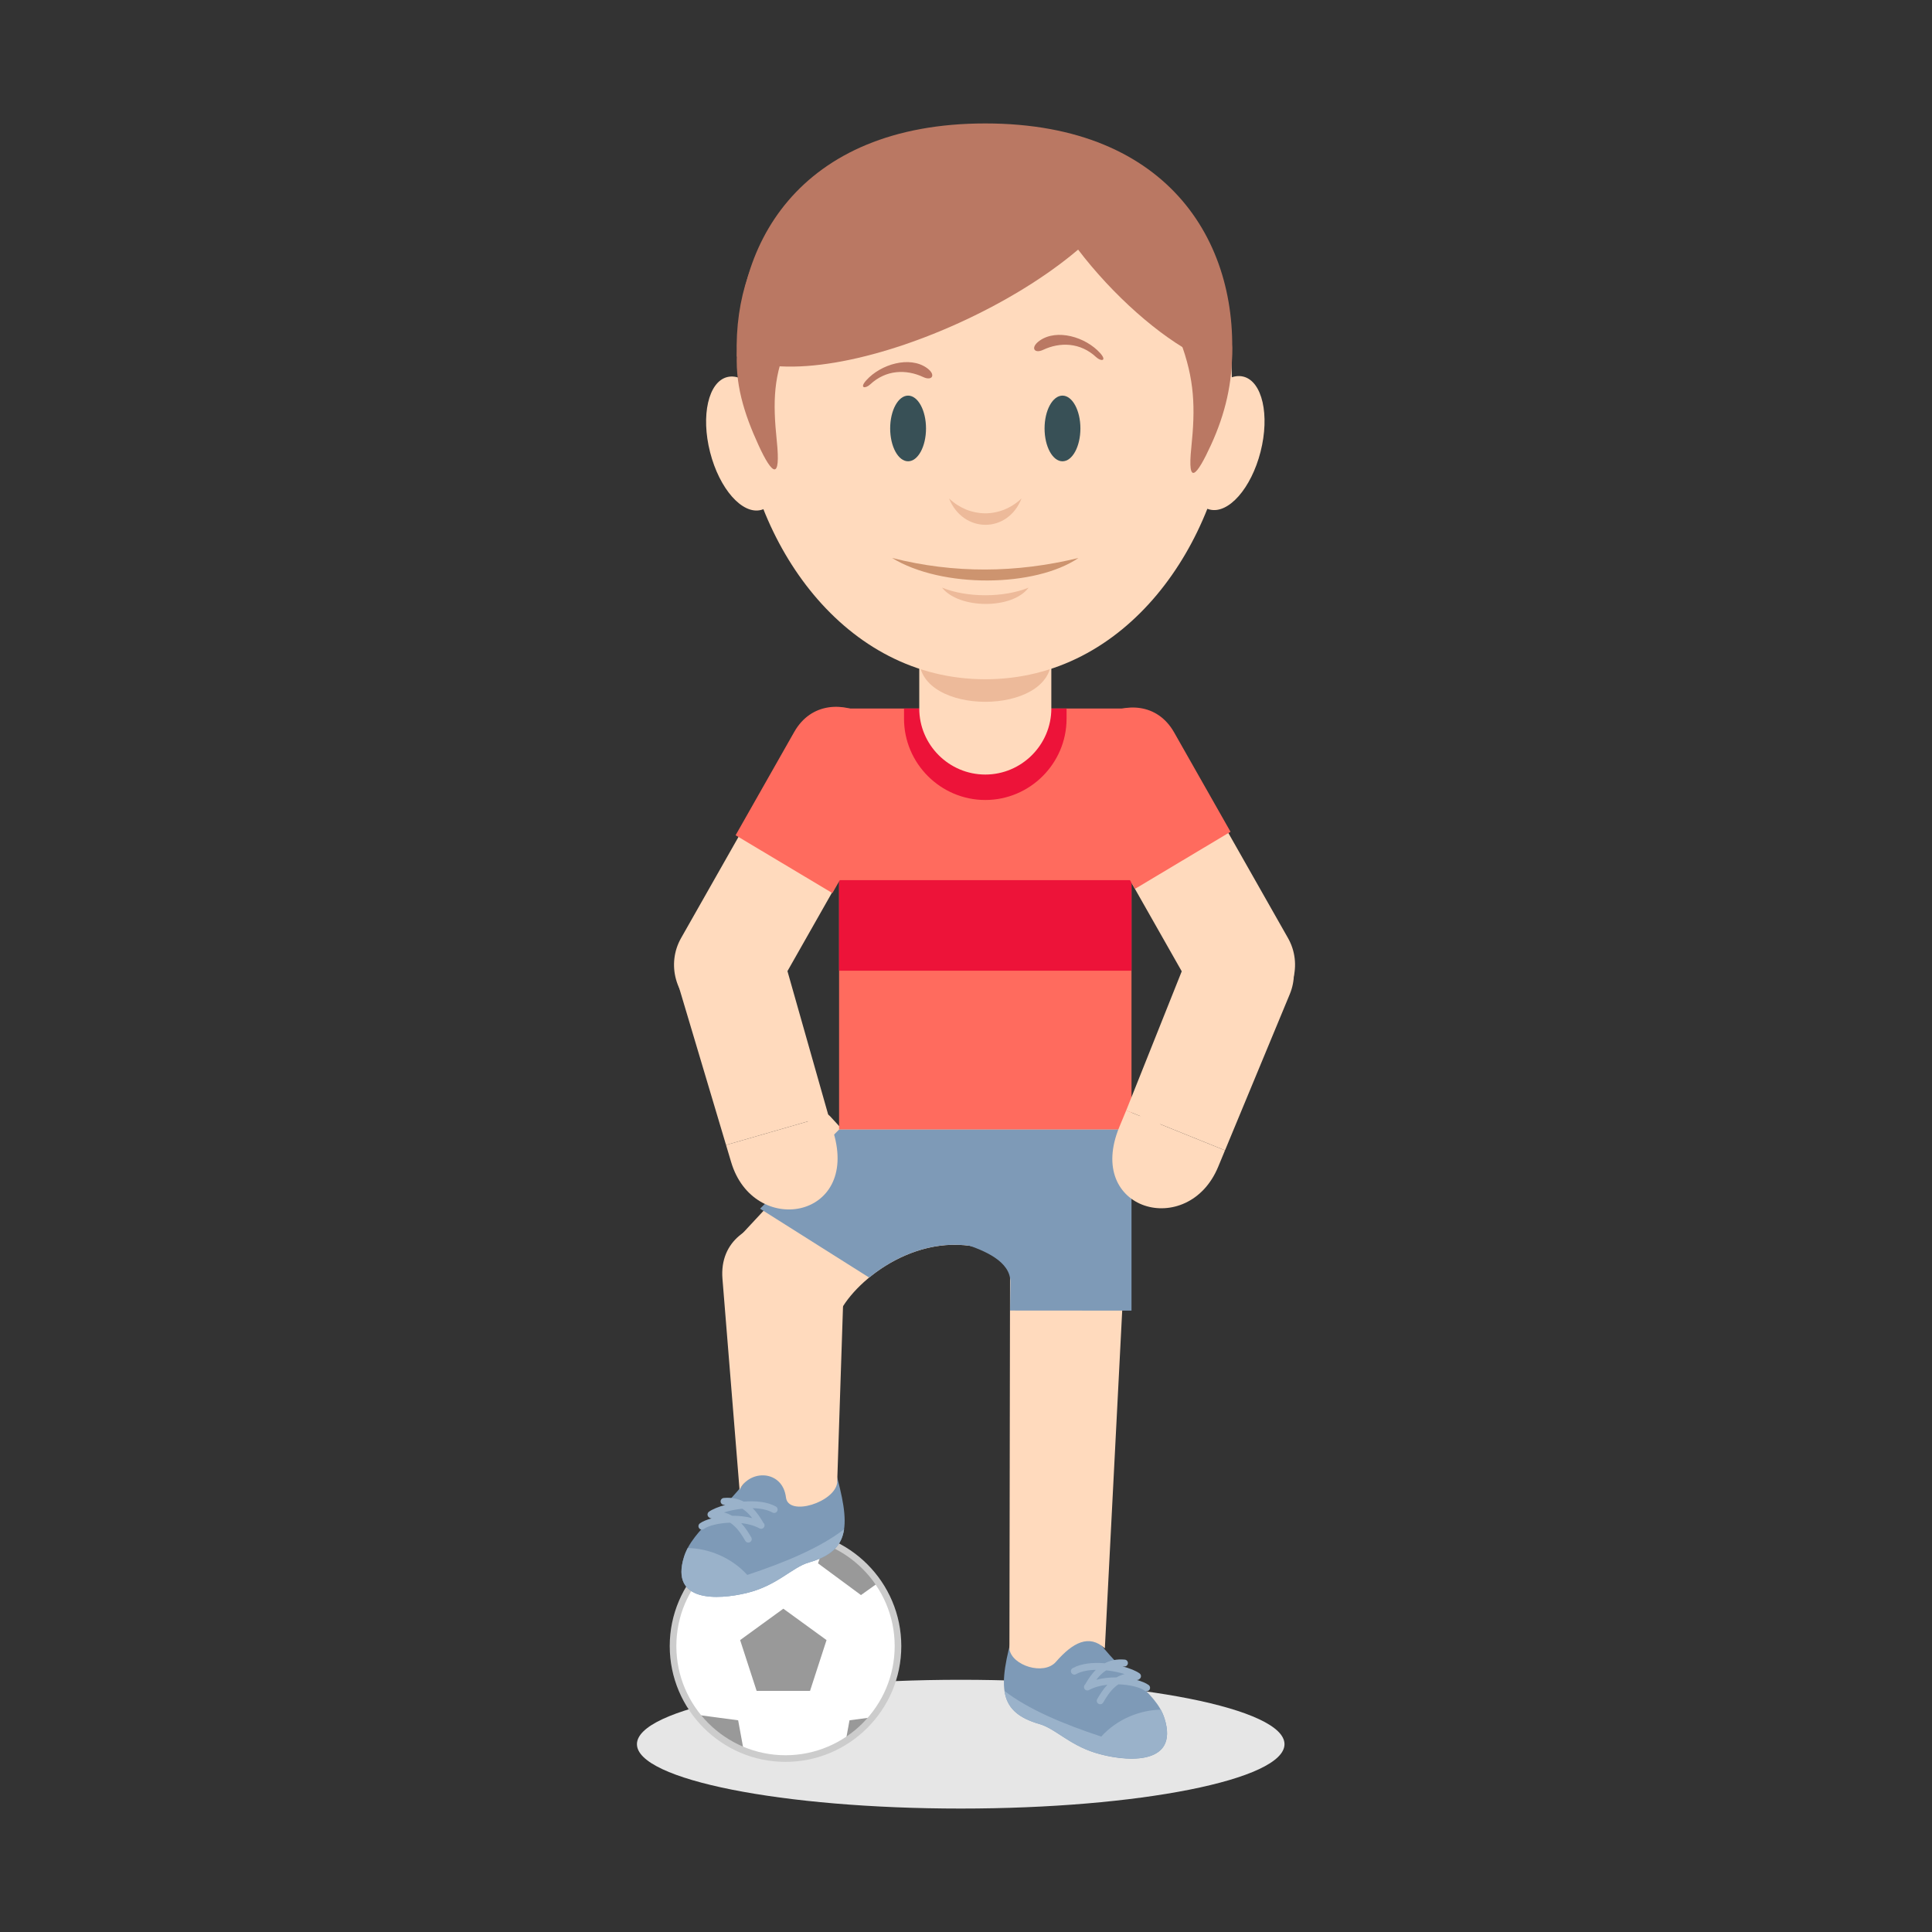 <?xml version="1.0" encoding="utf-8"?>
<!-- Generator: Adobe Illustrator 16.0.0, SVG Export Plug-In . SVG Version: 6.00 Build 0)  -->
<!DOCTYPE svg PUBLIC "-//W3C//DTD SVG 1.1//EN" "http://www.w3.org/Graphics/SVG/1.1/DTD/svg11.dtd">
<svg version="1.1" id="Layer_1" xmlns="http://www.w3.org/2000/svg" xmlns:xlink="http://www.w3.org/1999/xlink" x="0px" y="0px"
	 width="350px" height="350px" viewBox="0 0 350 350" enable-background="new 0 0 350 350" xml:space="preserve">
<rect x="0" y="0" width="350" height="350" fill="#333333" stroke="none"/>
<g>
	<path fill-rule="evenodd" clip-rule="evenodd" fill="#E6E6E6" d="M174.044,327.637c32.305,0,58.654-5.239,58.654-11.664
		c0-6.424-26.349-11.665-58.654-11.665c-32.307,0-58.656,5.241-58.656,11.665C115.389,322.397,141.738,327.637,174.044,327.637z"/>
	<g>
		<path fill-rule="evenodd" clip-rule="evenodd" fill="#FFDABD" d="M195.178,142.653l21.009,37.018
			c2.676,4.715,8.724,6.384,13.438,3.707l0,0c4.717-2.677,6.385-8.724,3.709-13.438l-21.009-37.018
			C206.222,122.168,189.39,132.455,195.178,142.653z"/>
		<path fill-rule="evenodd" clip-rule="evenodd" fill="#FFDABD" d="M161.539,142.653l-21.009,37.018
			c-2.676,4.715-8.723,6.384-13.439,3.707l0,0c-4.716-2.677-6.384-8.724-3.708-13.438l21.009-37.018
			C150.495,122.168,167.327,132.455,161.539,142.653z"/>
		<path fill-rule="evenodd" clip-rule="evenodd" fill="#BA7863" d="M178.495,22.363c-67.506,0-51.241,89.478,0,89.478
			C229.736,111.841,246.001,22.363,178.495,22.363z"/>
		<path fill-rule="evenodd" clip-rule="evenodd" fill="#7E9AB7" d="M198.281,296.319c4.71,7.016,11.129,9.971,12.695,15.03
			c2.726,8.797-7.562,7.828-12.787,6.118c-4.609-1.508-7.061-4.324-9.837-5.125c-7.486-2.16-7.678-6.59-4.65-17.104
			C186.73,284.724,194.49,289.756,198.281,296.319z"/>
		<path fill-rule="evenodd" clip-rule="evenodd" fill="#FFDABD" d="M209.39,202.362L209.39,202.362
			c-1.021-0.834-2.538-0.682-3.373,0.339l-3.68,4.502c-0.834,1.021-0.683,2.538,0.337,3.372l0,0
			c1.021,0.834,2.538,0.682,3.373-0.338l3.682-4.503C210.563,204.715,210.41,203.197,209.39,202.362z"/>
		<path fill-rule="evenodd" clip-rule="evenodd" fill="#FFDABD" d="M147.045,202.132L147.045,202.132
			c0.971-0.893,2.494-0.829,3.386,0.141l3.936,4.281c0.892,0.97,0.829,2.493-0.142,3.386l0,0c-0.97,0.893-2.494,0.829-3.386-0.142
			l-3.937-4.28C146.011,204.547,146.075,203.023,147.045,202.132z"/>
		<rect x="152.007" y="128.354" fill-rule="evenodd" clip-rule="evenodd" fill="#FF6B5E" width="52.975" height="83.525"/>
		<path fill-rule="evenodd" clip-rule="evenodd" fill="#ED1339" d="M163.772,128.354h29.446v1.849
			c0,8.098-6.625,14.723-14.723,14.723l0,0c-8.097,0-14.723-6.625-14.723-14.723V128.354z"/>
		<path fill-rule="evenodd" clip-rule="evenodd" fill="#FFDABD" d="M178.495,88.98L178.495,88.98c6.58,0,11.963,5.383,11.963,11.963
			v27.411c0,6.579-5.383,11.963-11.963,11.963l0,0c-6.58,0-11.962-5.384-11.962-11.963v-27.411
			C166.533,94.363,171.916,88.98,178.495,88.98z"/>
		<path fill-rule="evenodd" clip-rule="evenodd" fill="#EDBA9A" d="M190.458,119.434L190.458,119.434
			c0,10.274-23.925,10.274-23.925,0l0,0C166.533,109.158,190.458,109.158,190.458,119.434z"/>
		<path fill-rule="evenodd" clip-rule="evenodd" fill="#FFDABD" d="M178.495,25.21c-67.41,0-51.168,97.842,0,97.842
			S245.905,25.21,178.495,25.21z"/>
		
			<ellipse transform="matrix(-0.247 -0.969 0.969 -0.247 90.245 230.749)" fill-rule="evenodd" clip-rule="evenodd" fill="#FFDABD" cx="134.736" cy="80.327" rx="12.421" ry="6.361"/>
		
			<ellipse transform="matrix(0.247 -0.969 0.969 0.247 89.455 275.827)" fill-rule="evenodd" clip-rule="evenodd" fill="#FFDABD" cx="222.291" cy="80.327" rx="12.421" ry="6.362"/>
		<g>
			<path fill-rule="evenodd" clip-rule="evenodd" fill="#385056" d="M192.48,83.568c1.787,0,3.246-2.672,3.246-5.95
				c0-3.276-1.459-5.949-3.246-5.949c-1.789,0-3.247,2.673-3.247,5.949C189.233,80.896,190.691,83.568,192.48,83.568z"/>
			<path fill-rule="evenodd" clip-rule="evenodd" fill="#385056" d="M164.51,83.568c1.788,0,3.247-2.672,3.247-5.95
				c0-3.276-1.459-5.949-3.247-5.949c-1.789,0-3.247,2.673-3.247,5.949C161.264,80.896,162.722,83.568,164.51,83.568z"/>
		</g>
		<path fill-rule="evenodd" clip-rule="evenodd" fill="#BA7863" d="M205.237,32.345c-5.889,18.288-54.094,40.67-71.767,32.239
			C132.114,21.34,189.174,14.253,205.237,32.345z"/>
		<path fill-rule="evenodd" clip-rule="evenodd" fill="#BA7863" d="M186.1,26.979c3.498,17.071,25.946,38.199,36.624,39.375
			C224.58,41.351,202.036,21.978,186.1,26.979z"/>
		<path fill-rule="evenodd" clip-rule="evenodd" fill="#BA7863" d="M143.006,61.673c-2.924,6.146-3.022,11.057-2.282,18.215
			c0.74,7.158-0.764,6.322-3.334,0.709c-2.57-5.613-4.4-11.269-3.824-17.603C134.142,56.66,148.19,48.717,143.006,61.673z"/>
		<path fill-rule="evenodd" clip-rule="evenodd" fill="#BA7863" d="M213.771,61.673c2.688,7.099,2.785,12.248,2.046,19.406
			c-0.74,7.158,1.001,5.131,3.571-0.482s3.925-11.244,3.824-17.603C223.109,56.423,208.589,48.717,213.771,61.673z"/>
		<path fill-rule="evenodd" clip-rule="evenodd" fill="#EDBA9A" d="M185.062,90.297c-2.521,6.426-10.612,6.313-13.133,0
			C175.619,93.807,181.171,93.97,185.062,90.297z"/>
		<path fill-rule="evenodd" clip-rule="evenodd" fill="#BA7863" d="M167.897,66.651c-3.119-2.213-8.335-0.677-10.957,2.239
			c-1.315,1.46-0.179,1.574,0.711,0.743c2.875-2.679,6.54-2.762,9.611-1.32C168.89,69.078,169.63,67.881,167.897,66.651z"/>
		<path fill-rule="evenodd" clip-rule="evenodd" fill="#BA7863" d="M188.334,61.717c3.12-2.214,8.336-0.676,10.959,2.238
			c1.313,1.46,0.178,1.573-0.712,0.744c-2.875-2.68-6.541-2.763-9.611-1.32C187.342,64.144,186.602,62.946,188.334,61.717z"/>
		<path fill-rule="evenodd" clip-rule="evenodd" fill="#FFFFFF" d="M142.304,318.579c11.222,0,20.375-9.153,20.375-20.377
			c0-11.222-9.153-20.375-20.375-20.375c-11.223,0-20.376,9.153-20.376,20.375C121.928,309.426,131.081,318.579,142.304,318.579z"/>
		<g>
			<path fill-rule="evenodd" clip-rule="evenodd" fill="#999999" d="M126.162,310.637l2.769,0.37l4.794,0.644l0.87,4.758l0.13,0.713
				C131.32,315.756,128.369,313.498,126.162,310.637z"/>
			<path fill-rule="evenodd" clip-rule="evenodd" fill="#999999" d="M158.087,311.089l-4.192,0.562l-0.688,3.768
				C155.057,314.243,156.705,312.779,158.087,311.089z"/>
			<path fill-rule="evenodd" clip-rule="evenodd" fill="#999999" d="M159.129,286.708l-3.155,2.254l-3.891-2.874l-3.891-2.874
				l1.355-4.061C153.461,280.644,156.799,283.304,159.129,286.708z"/>
		</g>
		
			<path fill-rule="evenodd" clip-rule="evenodd" fill="none" stroke="#CCCCCC" stroke-width="1.2" stroke-miterlimit="22.926" d="
			M142.304,318.579c11.222,0,20.375-9.153,20.375-20.377c0-11.222-9.153-20.375-20.375-20.375c-11.223,0-20.376,9.153-20.376,20.375
			C121.928,309.426,131.081,318.579,142.304,318.579z"/>
		<g>
			<path fill-rule="evenodd" clip-rule="evenodd" fill="#7E9AB7" d="M136.417,266.474c-4.71,7.015-10.942,10.533-12.509,15.594
				c-2.541,8.201,6.05,7.801,11.36,6.522c5.557-1.338,8.213-4.65,11.265-5.53c7.487-2.16,7.679-6.589,4.65-17.104
				C148.154,255.44,140.208,259.91,136.417,266.474z"/>
			<path fill-rule="evenodd" clip-rule="evenodd" fill="#9AB2CA" d="M124.583,280.441c-0.275,0.533-0.503,1.072-0.674,1.626
				c-2.541,8.201,6.05,7.801,11.36,6.522c5.557-1.338,8.213-4.65,11.265-5.53c4.015-1.158,5.932-2.97,6.379-6.022
				c-4.261,3.313-10.706,6.028-17.54,8.276C132.466,282.094,128.265,280.491,124.583,280.441z"/>
			<path fill="#9AB2CA" d="M127.524,276.984c-0.278,0.204-0.669,0.144-0.872-0.134c-0.204-0.279-0.144-0.67,0.134-0.874
				c0.489-0.357,1.251-0.677,2.173-0.918l-0.015,0.002c-0.182,0.016-0.352-0.047-0.478-0.161c-0.064-0.041-0.123-0.094-0.17-0.159
				c-0.204-0.278-0.144-0.67,0.135-0.874c0.607-0.444,1.733-0.914,3.092-1.274c-0.1,0.005-0.199,0.012-0.301,0.021
				c-0.342,0.03-0.646-0.222-0.676-0.564c-0.031-0.343,0.221-0.646,0.564-0.678c1.459-0.134,2.647,0.149,3.626,0.662l0.093-0.008
				c2.051-0.164,4.168,0.033,5.719,0.889c0.303,0.166,0.413,0.547,0.247,0.849c-0.166,0.302-0.547,0.413-0.849,0.247
				c-0.973-0.537-2.251-0.764-3.596-0.785c0.85,0.837,1.456,1.809,1.934,2.626c0.225,0.188,0.294,0.515,0.148,0.781
				c-0.167,0.303-0.546,0.413-0.849,0.247c-0.95-0.524-2.114-0.825-3.318-0.957c0.804,0.854,1.383,1.813,1.836,2.594
				c0.172,0.3,0.071,0.682-0.228,0.854c-0.298,0.173-0.681,0.072-0.853-0.227c-0.514-0.885-1.198-2.017-2.181-2.859
				c-0.179-0.154-0.372-0.3-0.574-0.434C130.209,275.914,128.345,276.383,127.524,276.984L127.524,276.984z M131.146,273.991
				c0.537,0.14,1.023,0.348,1.468,0.604c1.222-0.011,2.486,0.117,3.649,0.431c-0.333-0.444-0.716-0.877-1.16-1.249
				c-0.2-0.166-0.412-0.321-0.641-0.462C133.258,273.443,132.1,273.692,131.146,273.991z"/>
		</g>
		<path fill-rule="evenodd" clip-rule="evenodd" fill="#9AB2CA" d="M210.293,309.724c0.276,0.533,0.503,1.074,0.675,1.626
			c2.54,8.202-6.051,7.801-11.359,6.523c-5.558-1.338-8.214-4.65-11.266-5.53c-4.015-1.159-5.931-2.971-6.378-6.022
			c4.26,3.313,10.705,6.028,17.539,8.276C202.41,311.376,206.611,309.775,210.293,309.724z"/>
		<path fill="#9AB2CA" d="M207.352,306.268c0.277,0.204,0.669,0.144,0.873-0.135c0.203-0.277,0.144-0.669-0.136-0.873
			c-0.487-0.358-1.251-0.678-2.172-0.918l0.015,0.001c0.182,0.017,0.352-0.047,0.477-0.16c0.063-0.041,0.123-0.095,0.17-0.159
			c0.204-0.278,0.144-0.67-0.134-0.873c-0.608-0.445-1.734-0.916-3.092-1.275c0.099,0.004,0.198,0.011,0.301,0.021
			c0.342,0.031,0.646-0.223,0.677-0.565c0.03-0.342-0.222-0.646-0.564-0.677c-1.459-0.134-2.646,0.149-3.626,0.662l-0.095-0.008
			c-2.05-0.163-4.167,0.032-5.719,0.889c-0.302,0.166-0.412,0.547-0.246,0.849c0.166,0.303,0.546,0.413,0.848,0.247
			c0.974-0.536,2.252-0.764,3.597-0.785c-0.85,0.836-1.456,1.809-1.934,2.626c-0.226,0.188-0.295,0.515-0.147,0.781
			c0.165,0.303,0.546,0.413,0.848,0.247c0.951-0.524,2.114-0.826,3.319-0.957c-0.805,0.854-1.383,1.813-1.837,2.595
			c-0.172,0.298-0.071,0.68,0.228,0.854c0.3,0.173,0.681,0.07,0.854-0.229c0.513-0.884,1.198-2.016,2.18-2.858
			c0.181-0.155,0.372-0.301,0.575-0.434C204.667,305.197,206.531,305.666,207.352,306.268L207.352,306.268z M203.729,303.273
			c-0.536,0.142-1.023,0.35-1.467,0.604c-1.223-0.01-2.486,0.118-3.649,0.431c0.333-0.443,0.716-0.875,1.16-1.248
			c0.199-0.167,0.412-0.322,0.641-0.461C201.618,302.727,202.776,302.976,203.729,303.273z"/>
		<rect x="152.007" y="159.447" fill-rule="evenodd" clip-rule="evenodd" fill="#ED1339" width="52.975" height="16.406"/>
		<path fill-rule="evenodd" clip-rule="evenodd" fill="#FFDABD" d="M178.495,204.633h26.487l-4.826,93.979
			c-2.861-2.591-5.774-1.099-8.868,2.45c-2.192,2.514-7.961,0.672-8.421-2.303l0.111-67.714c0.005-3.006-1.154-3.644-4.684-4.781
			L178.495,204.633z"/>
		<path fill-rule="evenodd" clip-rule="evenodd" fill="#FFDABD" d="M152.007,204.633h26.488l3.016,22.796
			c-12.33-5.78-24.658,2.674-28.793,9.212c-8.49,13.432-28.392-2.25-18.856-12.502L152.007,204.633z"/>
		<path fill-rule="evenodd" clip-rule="evenodd" fill="#FFDABD" d="M152.885,231.669l-1.22,36.894
			c-0.352,3.566-8.851,6.259-9.28,2.713c-0.607-5.014-6.591-5.137-8.407-1.37l-3.097-38.236
			C129.757,217.793,153.338,217.952,152.885,231.669z"/>
		<path fill-rule="evenodd" clip-rule="evenodd" fill="#7E9AB7" d="M178.495,204.633h26.487v32.8l-22.004-0.017l0.063-5.131
			c0.046-3.796-4.768-5.771-8.297-6.908L178.495,204.633z"/>
		<path fill-rule="evenodd" clip-rule="evenodd" fill="#7E9AB7" d="M152.007,204.633h26.488l3.016,22.796
			c-9.127-4.279-18.252-0.758-24.055,4.014l-19.765-12.478L152.007,204.633z"/>
		<path fill-rule="evenodd" clip-rule="evenodd" fill="#FFDABD" d="M151,205.165l-0.921-3.087l-18.549,5.351l0.921,3.087
			C136.502,224.159,155.706,220.94,151,205.165z"/>
		<path fill-rule="evenodd" clip-rule="evenodd" fill="#FFDABD" d="M150.079,202.078l-8.413-29.634
			c-1.48-5.215-7.069-8.179-12.266-6.628l0,0c-5.195,1.55-8.178,7.069-6.627,12.264l8.757,29.349L150.079,202.078z"/>
		<path fill-rule="evenodd" clip-rule="evenodd" fill="#FFDABD" d="M202.788,204.139l1.234-2.976l17.898,7.234l-1.233,2.975
			C215.251,224.525,196.481,219.346,202.788,204.139z"/>
		<path fill-rule="evenodd" clip-rule="evenodd" fill="#FFDABD" d="M204.022,201.163l11.422-28.609
			c2.01-5.034,7.874-7.406,12.883-5.328l0,0c5.009,2.077,7.406,7.875,5.328,12.881l-11.734,28.29L204.022,201.163z"/>
		<path fill-rule="evenodd" clip-rule="evenodd" fill="#FF6B5E" d="M195.178,142.653l10.43,18.377l17.313-10.348l-10.211-17.991
			C206.606,121.938,189.39,132.455,195.178,142.653z"/>
		
			<path fill-rule="evenodd" clip-rule="evenodd" fill="#FF6B5E" stroke="#FF6B5E" stroke-width="0.216" stroke-miterlimit="22.926" d="
			M161.539,142.653l-10.779,18.992l-17.353-10.372l10.56-18.607C150.069,121.913,167.327,132.455,161.539,142.653z"/>
		<path fill-rule="evenodd" clip-rule="evenodd" fill="#CD946F" d="M195.383,101.08c-7.865,5.346-24.753,5.531-33.776,0
			C172.867,103.93,184.125,103.819,195.383,101.08z"/>
		<path fill-rule="evenodd" clip-rule="evenodd" fill="#EDBA9A" d="M186.342,106.454c-2.924,3.97-12.593,3.91-15.693,0
			C175.172,108.295,181.819,108.302,186.342,106.454z"/>
		<polygon fill-rule="evenodd" clip-rule="evenodd" fill="#999999" points="141.909,291.431 145.822,294.274 149.735,297.117 
			148.24,301.718 146.746,306.319 141.909,306.319 137.071,306.319 135.575,301.718 134.081,297.117 137.995,294.274 		"/>
	</g>
</g>
</svg>
